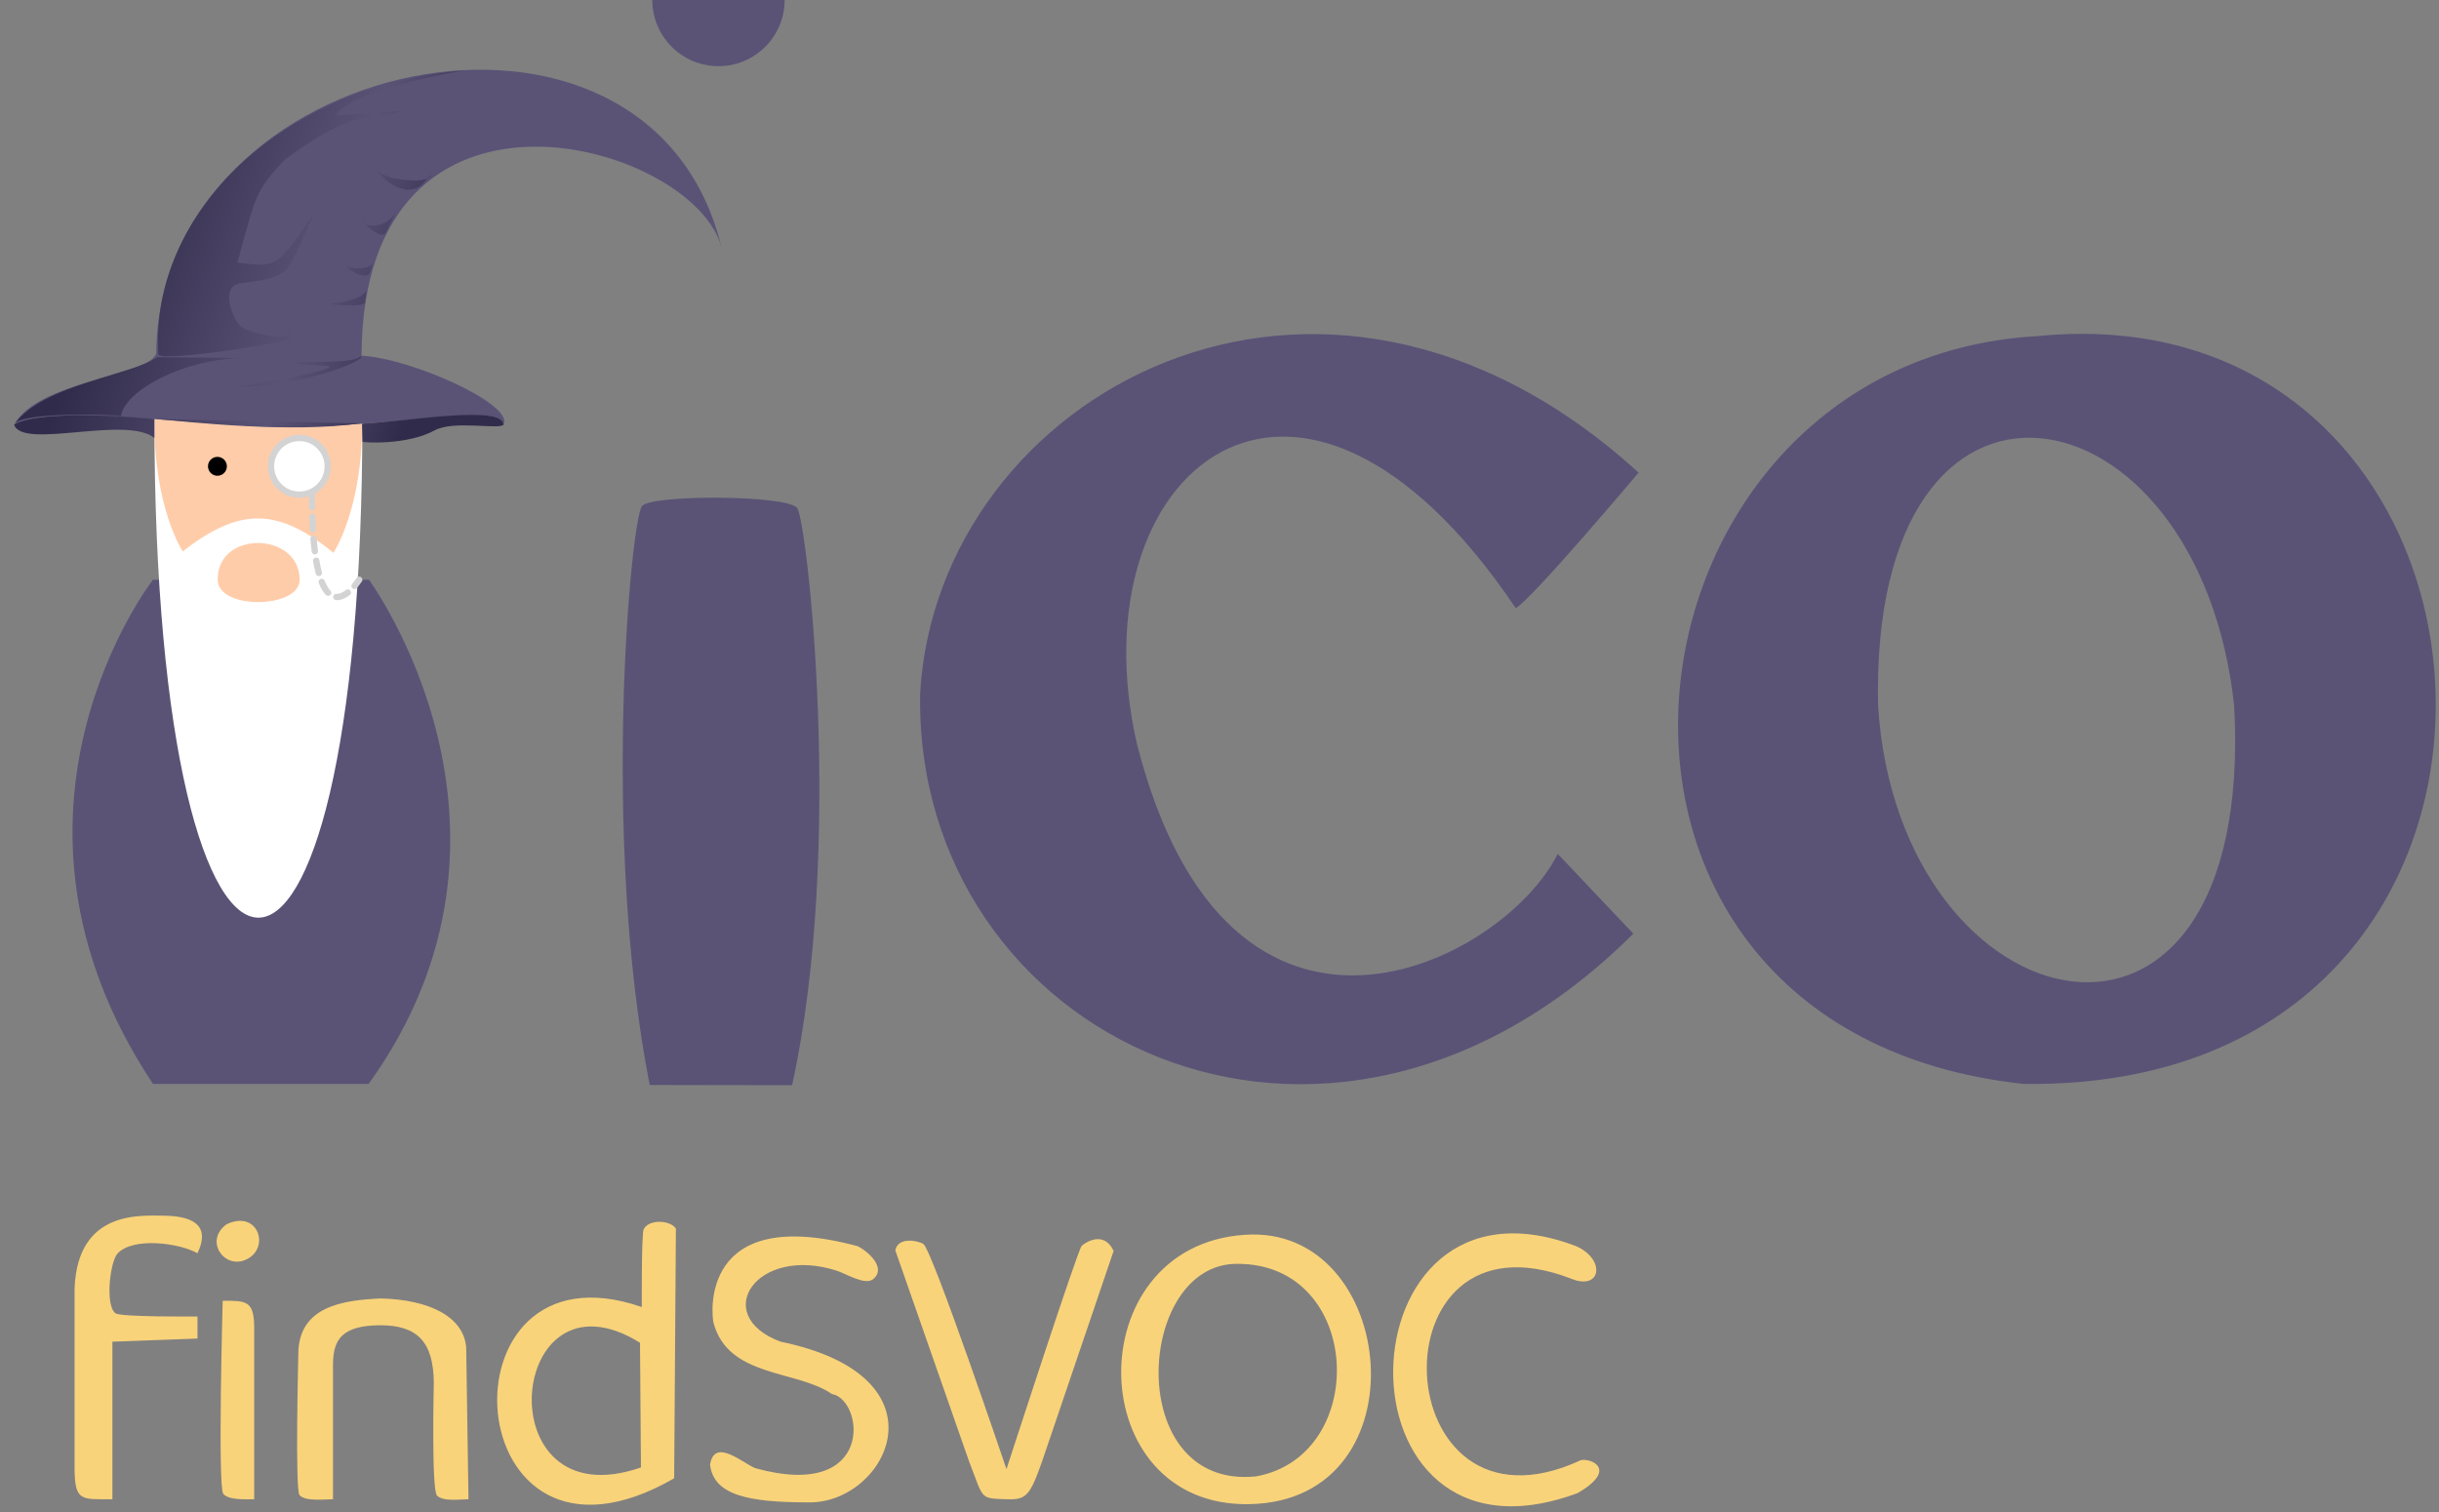 <?xml version="1.0" encoding="UTF-8" standalone="no"?>
<!DOCTYPE svg PUBLIC "-//W3C//DTD SVG 20010904//EN"
              "http://www.w3.org/TR/2001/REC-SVG-20010904/DTD/svg10.dtd">

<svg xmlns="http://www.w3.org/2000/svg" viewBox="0 0 774 480" onclick="location.href='https://findsvoc.com';">
  <rect x="0" y="0" width="774" height="480" fill="#808080" stroke="none"/>
  <style> svg { cursor: pointer; } .animated{transform: translateZ(0);}</style>
<svg>
  <path id="fico" fill="#5a5376" d="M 481.00,193.00
           C 411.67,90.00 341.00,149.67 360.78,236.00
             390.00,351.00 477.33,305.33 494.33,271.00
             494.33,271.00 518.33,296.33 518.33,296.33
             420.62,393.79 290.00,329.00 292.00,220.00
             297.50,125.50 418.50,57.50 520.00,150.00
             520.00,150.00 485.92,190.47 481.00,193.00 Z
           M 646.42,106.68
           C 807.33,90.67 824.33,346.67 642.00,344.00
             483.00,326.67 508.33,114.67 646.42,106.68 Z
           M 596.00,224.00
           C 602.50,327.25 716.00,354.00 709.00,224.00
             697.75,120.00 593.25,101.50 596.00,224.00 Z
           M 253.00,161.25
           C 256.09,165.45 268.00,269.00 251.36,344.43
             251.36,344.43 206.18,344.36 206.18,344.36
             190.67,265.33 200.27,164.91 203.73,160.61
             206.64,156.91 249.91,157.04 253.00,161.25 Z
           M 117.09,184.00
           C 117.09,184.00 175.16,263.07 117.00,344.00
             117.00,344.00 48.55,344.00 48.55,344.00
             -8.92,257.63 48.55,184.00 48.55,184.00
             48.55,184.00 117.09,184.00 117.09,184.00 Z" />
  <path id="findSVOC" fill="#f9d37a" d="M 35.67,475.83
           C 25.72,475.83 23.69,476.59 23.67,465.83
             23.67,465.83 23.67,408.83 23.67,408.83
             24.67,384.33 44.08,385.78 51.67,385.83
             60.09,385.88 67.22,388.18 62.67,397.76
             57.06,394.54 42.51,392.54 37.42,397.71
             34.88,400.17 33.29,414.45 36.67,416.83
             38.52,418.06 62.67,417.83 62.67,417.83
             62.67,417.83 62.67,424.83 62.67,424.83
             62.67,424.83 35.67,425.83 35.67,425.83
             35.67,425.83 35.67,475.83 35.67,475.83 Z
           M 71.90,388.57
           C 82.22,383.65 86.03,396.74 77.62,399.96
             70.94,402.58 64.84,393.66 71.90,388.57 Z
           M 203.67,414.83
           C 203.67,414.83 203.54,391.62 204.27,390.14
             205.86,386.90 212.65,387.16 214.49,389.92
             214.49,389.92 213.94,469.19 213.94,469.19
             144.49,509.19 137.58,391.92 203.67,414.83 Z
           M 272.23,395.53
           C 275.34,397.10 281.51,402.39 277.07,405.99
             274.56,408.02 268.56,404.31 265.67,403.34
             240.12,395.01 225.22,417.38 247.67,425.81
             302.12,437.01 281.22,477.19 256.67,476.83
             237.22,476.83 226.49,474.47 225.33,464.87
             226.71,455.99 236.01,464.64 239.76,465.99
             277.76,476.47 274.31,444.28 264.00,442.43
             252.88,434.73 231.06,437.28 226.43,419.83
             225.82,417.51 221.76,381.92 272.23,395.53 Z
           M 394.85,391.92
           C 443.60,388.24 452.44,476.22 396.67,477.38
             343.22,478.65 341.76,395.56 394.85,391.92 Z
           M 500.23,395.53
           C 509.67,399.77 508.09,409.69 498.67,405.86
             434.67,381.01 439.40,492.28 501.65,463.44
             504.81,462.68 513.64,466.32 500.67,473.87
             421.22,503.38 424.12,366.47 500.23,395.53 Z
           M 319.40,466.28
           C 319.40,466.28 341.97,396.69 343.26,395.43
             344.43,394.29 350.31,390.47 353.40,397.01
             353.40,397.01 330.85,463.38 330.85,463.38
             326.67,475.38 325.58,476.10 318.67,475.81
             310.80,475.53 312.12,475.56 307.53,463.83
             307.53,463.83 284.12,396.83 284.12,396.83
             285.03,392.28 291.68,393.87 293.03,394.82
             295.90,396.83 319.40,466.28 319.40,466.28 Z
           M 392.67,401.12
           C 360.31,400.83 356.39,472.98 398.67,468.57
             434.85,461.92 432.49,401.01 392.67,401.12 Z
           M 105.67,475.83
           C 103.09,475.83 96.73,476.62 95.03,474.47
             93.61,472.66 94.67,429.83 94.67,429.83
             94.67,414.47 109.03,412.65 120.85,412.10
             136.02,412.48 147.03,417.74 147.94,427.56
             147.94,427.56 148.67,475.83 148.67,475.83
             145.96,475.83 140.70,476.68 138.67,474.65
             136.88,472.86 137.67,438.83 137.67,438.83
             137.53,425.90 132.49,420.65 120.76,420.61
             108.31,420.65 105.80,425.31 105.67,432.83
             105.67,432.83 105.67,475.83 105.67,475.83 Z
           M 70.67,412.83
           C 77.89,412.86 80.51,412.66 80.67,420.83
             80.67,420.83 80.67,475.83 80.67,475.83
             78.22,475.83 72.49,476.18 70.85,474.10
             69.06,471.83 70.67,412.83 70.67,412.83 Z
           M 203.40,465.74
           C 203.40,465.74 203.10,426.16 203.10,426.16
             160.85,399.92 153.76,483.01 203.40,465.74 Z" />
  <path id="f_beard" fill="white" d="M 49.00,133.00
           C 49.00,344.00 115.00,344.00 115.00,133.00
             115.00,133.00 49.00,133.00 49.00,133.00 Z" />
  <path id="f_face" fill="#ffcca9" d="M 49.00,133.00
           C 49.00,133.00 114.91,133.09 114.91,133.09
             115.27,161.27 105.82,175.45 105.82,175.45
             88.18,161.09 76.12,160.88 58.00,175.00
             58.00,175.00 48.75,161.25 49.00,133.00 Z
           M 95.09,184.00
           C 95.09,193.27 69.09,193.64 69.09,184.00
             68.91,168.18 95.09,168.73 95.09,184.00 Z" />
</svg>
<svg class="animated">
  <path id="hat" fill="#5a5376" d="M 159.91,134.55
           C 157.73,127.18 120.72,136.96 81.36,135.27
             42.73,132.76 14.03,129.36 4.50,134.75
             12.25,120.75 46.25,119.75 49.59,112.30
             49.95,17.20 206.25,-16.08 229.00,78.67
             220.64,45.39 115.09,14.91 114.73,112.91
             130.18,113.64 162.53,128.05 159.91,134.55 Z">
    <animate attributeName="d" values="M 159.91,134.55
           C 157.73,127.18 120.72,136.96 81.36,135.27
             42.73,132.76 14.03,129.36 4.50,134.75
             12.25,120.75 46.25,119.75 49.59,112.30
             49.95,17.20 206.25,-16.08 229.00,58.67
             220.64,45.39 115.09,14.91 114.73,112.91
             130.18,113.64 162.53,128.05 159.91,134.55 Z;
           M 159.91,134.55
           C 157.73,127.18 120.72,136.96 81.36,135.27
             42.73,132.76 14.03,129.36 4.50,134.75
             12.25,120.75 46.25,119.75 49.59,112.30
             49.95,17.20 206.25,-16.08 229.00,78.67
             220.64,45.39 115.09,14.91 114.73,112.91
             130.18,113.64 162.53,128.05 159.91,134.55 Z;
		   M 159.91,134.55
           C 157.73,127.18 120.72,136.96 81.36,135.27
             42.73,132.76 14.03,129.36 4.50,134.75
             12.25,120.75 46.25,119.75 49.59,112.30
             49.95,17.20 206.25,-16.08 229.00,58.67
             220.64,45.39 115.09,14.91 114.73,112.91
             130.18,113.64 162.53,128.05 159.91,134.55 Z"
		  dur="1s" repeatCount="indefinite" calcMode="spline"
		  keyTimes="0;0.5;1" keySplines="0.5 0 0.75 1;0.25 0.75 0.5 1"/>
  </path>
</svg>
<svg>
  <defs>
    <linearGradient id="hat_Grad" gradientTransform="rotate(15,.5,.5)">
	  <stop offset="0" stop-color="#312b4b" />
	  <stop offset="0.2" stop-color="#312b4b" />
	  <stop offset="0.63" stop-color="#5a5376" />
	  <stop offset="0.9" stop-color="#312b4b" />
	</linearGradient>

  </defs>
  <path id="hat_valley" fill="url(#hat_Grad)" d="M 114.27,113.18
           C 117.60,113.11 100.32,122.27 74.55,122.82
             74.77,123.12 105.87,117.95 104.55,116.18
             104.55,116.18 88.36,115.09 88.36,115.09
             88.88,114.56 112.02,115.79 114.27,113.18 Z
           M 147.27,22.36
           C 124.67,26.33 109.33,31.67 106.67,36.67
             106.67,36.67 127.25,35.25 127.25,35.25
             115.69,39.06 113.96,33.54 90.33,50.67
             80.46,61.42 81.33,62.00 75.33,83.33
             88.21,85.08 88.10,84.67 99.67,67.67
             90.27,87.98 93.29,87.62 75.67,90.00
             69.54,91.50 74.42,103.58 77.67,104.33
             77.80,104.91 92.50,109.09 91.69,105.44
             92.21,105.38 92.10,107.80 90.94,107.94
             91.10,108.56 51.78,115.03 50.25,112.50
             47.56,67.25 90.00,27.00 147.27,22.36 Z
           M 136.73,55.45
           C 136.22,59.20 119.24,56.51 119.64,53.64
             118.81,54.37 127.81,63.98 134.00,58.55
             134.00,58.55 136.73,55.45 136.73,55.45 Z
           M 125.82,66.91
           C 123.45,72.36 114.97,72.64 114.91,70.00
             114.75,70.36 121.15,76.72 122.55,73.64
             122.55,73.64 125.82,66.91 125.82,66.91 Z
           M 116.36,92.00
           C 115.27,95.27 105.11,96.76 104.36,96.18
             104.85,96.93 117.10,97.62 115.82,95.64
             115.82,95.64 116.36,92.00 116.36,92.00 Z
           M 4.48,134.78
           C 12.30,129.83 43.78,132.43 49.00,133.00
             49.00,133.00 49.00,139.00 49.00,139.00
             39.91,131.73 7.09,142.82 4.48,134.78 Z
           M 114.88,134.50
           C 114.88,134.50 115.06,140.19 115.06,140.19
             115.11,140.48 129.12,141.38 137.88,136.62
             144.00,133.25 158.76,136.50 159.81,134.75
             159.44,128.38 129.75,133.69 114.88,134.50 Z
           M 76.25,113.62
           C 76.25,113.62 49.88,113.38 49.88,113.38
             42.00,119.00 14.00,122.00 4.82,134.29
             7.78,130.83 36.28,131.40 38.35,132.09
             39.73,123.82 58.09,114.18 76.25,113.62 Z
           M 49.64,133.00
           C 60.00,133.91 92.18,137.55 114.36,134.36M 118.55,82.91
           C 118.48,85.99 109.61,85.43 109.64,84.00
             109.17,84.73 115.65,89.25 117.27,86.73
             117.27,86.73 118.55,82.91 118.55,82.91 Z" />
  <circle id="righteye" fill="black" cx="69" cy="148" r="3" stroke="none" stroke-width="3"/>			 
  <circle id="lefteye" fill="black" cx="95" cy="148" r="3" stroke="none" stroke-width="3"/>	
</svg>
<svg class="animated">
  <defs>
  	<linearGradient id="glass_Grad" gradientTransform="rotate(60,.5,.5)">
		<stop offset="0" stop-color="#ffffff77">
			<animate dur="2s" attributeName="offset" from="-0.3" to="1.0" repeatCount="indefinite"/>
		</stop>
		<stop offset="0.2" stop-color="white">
			<animate dur="2s" attributeName="offset" from="0" to="1.3" repeatCount="indefinite"/>
		</stop>
		<stop offset="0.3" stop-color="#ffffff77">
			<animate dur="2s" attributeName="offset" from="0.3" to="1.6" repeatCount="indefinite"/>
		</stop>
	</linearGradient>
  </defs>
  <circle id="glass" fill="url(#glass_Grad)" cx="95" cy="148" r="9" stroke="lightgray" stroke-width="2"/>
  <path id="glasslead" stroke="lightgray" stroke-width="2" fill="none" 
    stroke-linecap="round" stroke-dasharray="4 3" d="M 99,157 C 99,200 110,190 114,184"/>
  <circle id="i_head" fill="#5a5376" cx="228" r="21">
  <animate attributeName="cy" values="80; 130; 80" 
		  dur="1s" repeatCount="indefinite" calcMode="spline" fill="freeze"
		  keyTimes="0; 0.5; 1" keySplines="0.5 0 0.75 1; 0.25 0.75 0.5 1" />
  </circle>
</svg>
</svg>
